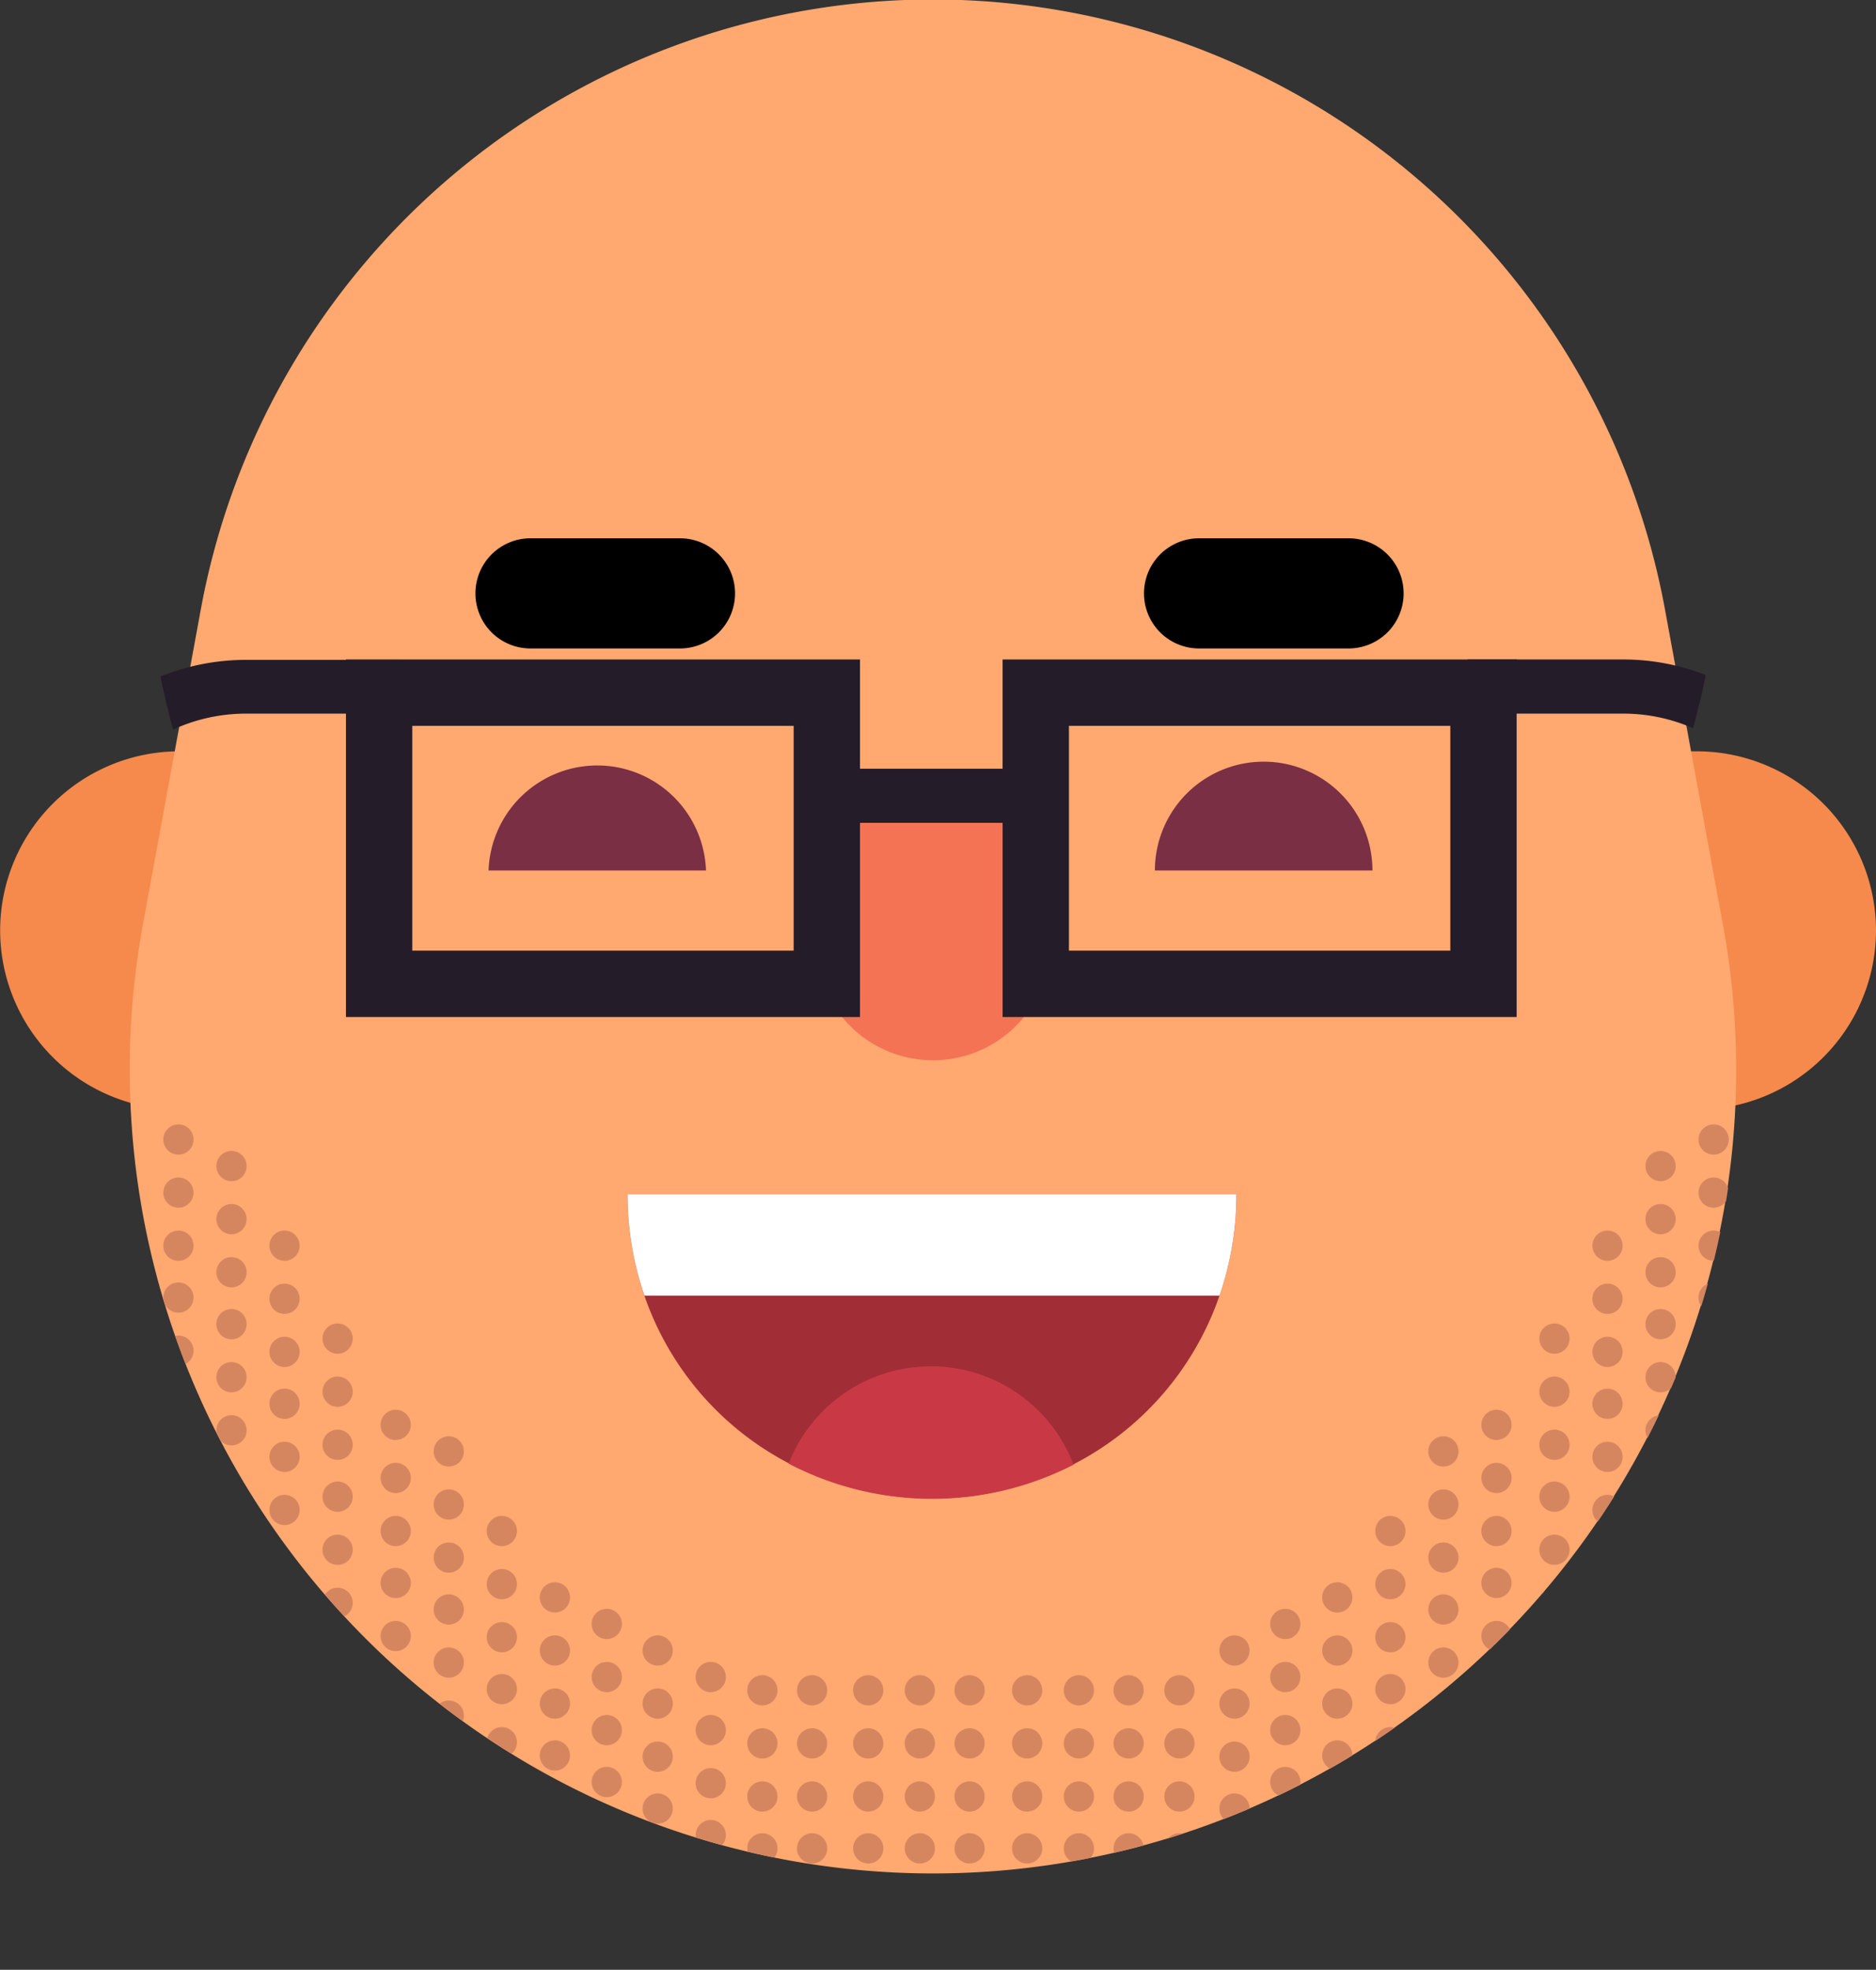 <svg id="Layer_1" data-name="Layer 1" xmlns="http://www.w3.org/2000/svg" xmlns:xlink="http://www.w3.org/1999/xlink" viewBox="0 0 141.42 148.42"><rect x="0" y="0" width="141.42" height="148.42" fill="#333333" stroke="none"/><defs><style>.cls-1{fill:none;}.cls-2{fill:#f58a4c;}.cls-3{fill:#ffa870;}.cls-4{fill:#a12d37;}.cls-5{fill:#fff;}.cls-6{fill:#c93945;}.cls-7{fill:#7a2f45;}.cls-8{fill:#f57355;}.cls-9{fill:#241c29;}.cls-10{clip-path:url(#clip-path);}.cls-11{fill:#d6865f;}</style><clipPath id="clip-path" transform="translate(-338.42 -305.64)"><path class="cls-1" d="M348.26,389a60.6,60.6,0,0,0,60.53,57.8h0a60.57,60.57,0,0,0,60.5-57.8h-121Z"/></clipPath></defs><title>richrd</title><path class="cls-2" d="M351.95,362.25h37.32v27H351.95a13.52,13.52,0,0,1-13.52-13.52v0A13.51,13.51,0,0,1,351.95,362.25Z" transform="translate(-338.42 -305.64)"/><path class="cls-2" d="M466.32,362.25H428.73v27h37.59a13.52,13.52,0,0,0,13.52-13.52v0A13.51,13.51,0,0,0,466.32,362.25Z" transform="translate(-338.42 -305.64)"/><path class="cls-3" d="M408.77,446.8h0a60.57,60.57,0,0,1-59.57-71.53l4.35-23.67a56.12,56.12,0,0,1,55.19-46h0a56.12,56.12,0,0,1,55.2,46l4.36,23.7A60.54,60.54,0,0,1,408.77,446.8Z" transform="translate(-338.42 -305.64)"/><path d="M389.68,354.5H378.41a4.15,4.15,0,0,1-4.15-4.15h0a4.15,4.15,0,0,1,4.15-4.15h11.27a4.15,4.15,0,0,1,4.15,4.15h0A4.15,4.15,0,0,1,389.68,354.5Z" transform="translate(-338.42 -305.64)"/><path d="M440.08,354.5H428.81a4.15,4.15,0,0,1-4.15-4.15h0a4.15,4.15,0,0,1,4.15-4.15h11.27a4.15,4.15,0,0,1,4.15,4.15h0A4.15,4.15,0,0,1,440.08,354.5Z" transform="translate(-338.42 -305.64)"/><path class="cls-4" d="M431.62,395.62a23.21,23.21,0,0,1-1.27,7.64,22.54,22.54,0,0,1-11,12.71,23.37,23.37,0,0,1-21.48-.08A22.52,22.52,0,0,1,387,403.27a23.21,23.21,0,0,1-1.27-7.64h45.87Z" transform="translate(-338.42 -305.64)"/><path class="cls-5" d="M431.62,395.62a23.21,23.21,0,0,1-1.27,7.64H387a23.21,23.21,0,0,1-1.27-7.64h45.87Z" transform="translate(-338.42 -305.64)"/><path class="cls-6" d="M419.35,416a23.37,23.37,0,0,1-21.48-.08A11.51,11.51,0,0,1,419.35,416Z" transform="translate(-338.42 -305.64)"/><path class="cls-7" d="M391.64,371.23H375.25A8.2,8.2,0,0,1,391.64,371.23Z" transform="translate(-338.42 -305.64)"/><path class="cls-7" d="M441.88,371.23H425.48A8.2,8.2,0,1,1,441.88,371.23Z" transform="translate(-338.42 -305.64)"/><path class="cls-8" d="M408.75,385.53h0a8.83,8.83,0,0,1-8.83-8.83v-9.24h17.67v9.24A8.83,8.83,0,0,1,408.75,385.53Z" transform="translate(-338.42 -305.64)"/><path class="cls-9" d="M368.41,355.33a14.62,14.62,0,0,0,0,4.08H357a13.15,13.15,0,0,0-5.53,1.2l-0.11-.4c-0.12-.43-0.22-0.87-0.33-1.3s-0.2-.88-0.3-1.3-0.15-.68-0.21-1a17.3,17.3,0,0,1,6.47-1.25h11.45Z" transform="translate(-338.42 -305.64)"/><path class="cls-9" d="M467,356.5c-0.06.34-.14,0.67-0.21,1s-0.17.81-.28,1.21-0.24,1-.38,1.5l-0.08.3a13.08,13.08,0,0,0-5.29-1.1H449.07a14.62,14.62,0,0,0,0-4.08h11.71A17.14,17.14,0,0,1,467,356.5Z" transform="translate(-338.42 -305.64)"/><path class="cls-9" d="M418.1,363.56a14.63,14.63,0,0,0,0,4.08h-19a14.63,14.63,0,0,0,0-4.08h19Z" transform="translate(-338.42 -305.64)"/><path class="cls-9" d="M398.25,360.33v16.94H369.5V360.33h28.75m5-5H364.5v26.94h38.75V355.33h0Z" transform="translate(-338.42 -305.64)"/><path class="cls-9" d="M447.75,360.33v16.94H419V360.33h28.75m5-5H414v26.94h38.75V355.33h0Z" transform="translate(-338.42 -305.64)"/><g class="cls-10"><circle class="cls-11" cx="13.45" cy="85.86" r="1.14"/><circle class="cls-11" cx="13.45" cy="89.86" r="1.14"/><circle class="cls-11" cx="13.45" cy="93.86" r="1.14"/><circle class="cls-11" cx="13.45" cy="97.77" r="1.14"/><circle class="cls-11" cx="13.45" cy="101.77" r="1.14"/><circle class="cls-11" cx="13.45" cy="105.77" r="1.14"/><circle class="cls-11" cx="17.45" cy="87.86" r="1.14"/><circle class="cls-11" cx="17.45" cy="91.86" r="1.14"/><circle class="cls-11" cx="17.45" cy="95.86" r="1.14"/><circle class="cls-11" cx="17.45" cy="99.77" r="1.14"/><circle class="cls-11" cx="17.45" cy="103.77" r="1.14"/><circle class="cls-11" cx="17.45" cy="107.77" r="1.14"/><circle class="cls-11" cx="21.45" cy="93.86" r="1.14"/><circle class="cls-11" cx="21.45" cy="97.86" r="1.14"/><circle class="cls-11" cx="21.45" cy="101.86" r="1.14"/><circle class="cls-11" cx="21.45" cy="105.77" r="1.14"/><circle class="cls-11" cx="21.45" cy="109.77" r="1.14"/><circle class="cls-11" cx="21.45" cy="113.77" r="1.14"/><circle class="cls-11" cx="25.45" cy="100.86" r="1.14"/><circle class="cls-11" cx="25.45" cy="104.86" r="1.14"/><circle class="cls-11" cx="25.45" cy="108.86" r="1.14"/><circle class="cls-11" cx="25.45" cy="112.77" r="1.14"/><circle class="cls-11" cx="25.45" cy="116.77" r="1.14"/><circle class="cls-11" cx="25.45" cy="120.77" r="1.14"/><circle class="cls-11" cx="29.83" cy="107.36" r="1.14"/><circle class="cls-11" cx="29.83" cy="111.36" r="1.14"/><circle class="cls-11" cx="29.83" cy="115.36" r="1.14"/><circle class="cls-11" cx="29.83" cy="119.27" r="1.14"/><circle class="cls-11" cx="29.83" cy="123.27" r="1.14"/><circle class="cls-11" cx="29.83" cy="127.27" r="1.14"/><circle class="cls-11" cx="33.83" cy="109.36" r="1.14"/><circle class="cls-11" cx="33.83" cy="113.36" r="1.14"/><circle class="cls-11" cx="33.83" cy="117.36" r="1.14"/><circle class="cls-11" cx="33.83" cy="121.27" r="1.14"/><circle class="cls-11" cx="33.83" cy="125.27" r="1.14"/><circle class="cls-11" cx="33.83" cy="129.27" r="1.14"/><circle class="cls-11" cx="37.83" cy="115.36" r="1.14"/><circle class="cls-11" cx="37.83" cy="119.36" r="1.14"/><circle class="cls-11" cx="37.83" cy="123.36" r="1.14"/><circle class="cls-11" cx="37.83" cy="127.27" r="1.14"/><circle class="cls-11" cx="37.83" cy="131.27" r="1.14"/><circle class="cls-11" cx="37.83" cy="135.27" r="1.14"/><circle class="cls-11" cx="41.83" cy="120.36" r="1.14"/><circle class="cls-11" cx="41.83" cy="124.36" r="1.14"/><circle class="cls-11" cx="41.83" cy="128.36" r="1.14"/><circle class="cls-11" cx="41.83" cy="132.27" r="1.14"/><circle class="cls-11" cx="41.83" cy="136.27" r="1.14"/><circle class="cls-11" cx="41.83" cy="140.27" r="1.14"/><circle class="cls-11" cx="45.74" cy="122.36" r="1.14"/><circle class="cls-11" cx="45.74" cy="126.36" r="1.14"/><circle class="cls-11" cx="45.74" cy="130.36" r="1.14"/><circle class="cls-11" cx="45.74" cy="134.27" r="1.14"/><circle class="cls-11" cx="45.74" cy="138.27" r="1.14"/><circle class="cls-11" cx="45.74" cy="142.27" r="1.14"/><circle class="cls-11" cx="49.58" cy="124.36" r="1.14"/><circle class="cls-11" cx="49.58" cy="128.36" r="1.14"/><circle class="cls-11" cx="49.58" cy="132.36" r="1.14"/><circle class="cls-11" cx="49.58" cy="136.27" r="1.14"/><circle class="cls-11" cx="49.58" cy="140.27" r="1.14"/><circle class="cls-11" cx="49.58" cy="144.27" r="1.14"/><circle class="cls-11" cx="129.18" cy="85.86" r="1.14"/><circle class="cls-11" cx="129.18" cy="89.86" r="1.14"/><circle class="cls-11" cx="129.18" cy="93.86" r="1.14"/><circle class="cls-11" cx="129.18" cy="97.77" r="1.14"/><circle class="cls-11" cx="129.18" cy="101.77" r="1.14"/><circle class="cls-11" cx="129.18" cy="105.77" r="1.14"/><circle class="cls-11" cx="125.18" cy="87.86" r="1.14"/><circle class="cls-11" cx="125.18" cy="91.86" r="1.14"/><circle class="cls-11" cx="125.18" cy="95.86" r="1.14"/><circle class="cls-11" cx="125.18" cy="99.77" r="1.14"/><circle class="cls-11" cx="125.18" cy="103.77" r="1.14"/><circle class="cls-11" cx="125.18" cy="107.77" r="1.14"/><circle class="cls-11" cx="121.18" cy="93.86" r="1.14"/><circle class="cls-11" cx="121.18" cy="97.86" r="1.14"/><circle class="cls-11" cx="121.18" cy="101.86" r="1.14"/><circle class="cls-11" cx="121.18" cy="105.77" r="1.14"/><circle class="cls-11" cx="121.18" cy="109.77" r="1.14"/><circle class="cls-11" cx="121.18" cy="113.77" r="1.14"/><circle class="cls-11" cx="117.18" cy="100.86" r="1.14"/><circle class="cls-11" cx="117.18" cy="104.86" r="1.14"/><circle class="cls-11" cx="117.18" cy="108.86" r="1.14"/><circle class="cls-11" cx="117.18" cy="112.77" r="1.14"/><circle class="cls-11" cx="117.18" cy="116.77" r="1.14"/><circle class="cls-11" cx="117.18" cy="120.77" r="1.14"/><circle class="cls-11" cx="112.81" cy="107.36" r="1.14"/><circle class="cls-11" cx="112.81" cy="111.36" r="1.14"/><circle class="cls-11" cx="112.81" cy="115.36" r="1.14"/><circle class="cls-11" cx="112.81" cy="119.27" r="1.14"/><circle class="cls-11" cx="112.81" cy="123.27" r="1.14"/><circle class="cls-11" cx="112.81" cy="127.27" r="1.14"/><circle class="cls-11" cx="108.81" cy="109.36" r="1.14"/><circle class="cls-11" cx="108.81" cy="113.36" r="1.14"/><circle class="cls-11" cx="108.81" cy="117.36" r="1.14"/><circle class="cls-11" cx="108.81" cy="121.27" r="1.14"/><circle class="cls-11" cx="108.81" cy="125.27" r="1.14"/><circle class="cls-11" cx="108.81" cy="129.27" r="1.14"/><circle class="cls-11" cx="104.81" cy="115.36" r="1.14"/><circle class="cls-11" cx="104.81" cy="119.36" r="1.14"/><circle class="cls-11" cx="104.81" cy="123.36" r="1.14"/><circle class="cls-11" cx="104.81" cy="127.27" r="1.14"/><circle class="cls-11" cx="104.81" cy="131.27" r="1.14"/><circle class="cls-11" cx="104.81" cy="135.27" r="1.14"/><circle class="cls-11" cx="100.81" cy="120.36" r="1.14"/><circle class="cls-11" cx="100.81" cy="124.36" r="1.14"/><circle class="cls-11" cx="100.81" cy="128.36" r="1.14"/><circle class="cls-11" cx="100.81" cy="132.27" r="1.14"/><circle class="cls-11" cx="100.81" cy="136.27" r="1.14"/><circle class="cls-11" cx="100.81" cy="140.27" r="1.14"/><circle class="cls-11" cx="96.89" cy="122.36" r="1.14"/><circle class="cls-11" cx="96.89" cy="126.36" r="1.14"/><circle class="cls-11" cx="96.89" cy="130.36" r="1.14"/><circle class="cls-11" cx="96.89" cy="134.27" r="1.14"/><circle class="cls-11" cx="96.89" cy="138.27" r="1.14"/><circle class="cls-11" cx="96.89" cy="142.27" r="1.14"/><circle class="cls-11" cx="93.06" cy="124.36" r="1.14"/><circle class="cls-11" cx="93.06" cy="128.36" r="1.14"/><circle class="cls-11" cx="93.06" cy="132.36" r="1.14"/><circle class="cls-11" cx="93.06" cy="136.27" r="1.14"/><circle class="cls-11" cx="93.06" cy="140.27" r="1.14"/><circle class="cls-11" cx="93.06" cy="144.27" r="1.14"/><circle class="cls-11" cx="53.58" cy="126.36" r="1.14"/><circle class="cls-11" cx="53.58" cy="130.36" r="1.14"/><circle class="cls-11" cx="53.58" cy="134.36" r="1.14"/><circle class="cls-11" cx="53.58" cy="138.27" r="1.14"/><circle class="cls-11" cx="53.58" cy="142.27" r="1.14"/><circle class="cls-11" cx="53.58" cy="146.27" r="1.14"/><circle class="cls-11" cx="57.47" cy="127.36" r="1.14"/><circle class="cls-11" cx="57.47" cy="131.36" r="1.14"/><circle class="cls-11" cx="57.47" cy="135.36" r="1.14"/><circle class="cls-11" cx="57.47" cy="139.27" r="1.14"/><circle class="cls-11" cx="57.47" cy="143.27" r="1.14"/><circle class="cls-11" cx="57.47" cy="147.27" r="1.14"/><circle class="cls-11" cx="61.22" cy="127.36" r="1.14"/><circle class="cls-11" cx="61.22" cy="131.36" r="1.14"/><circle class="cls-11" cx="61.22" cy="135.36" r="1.14"/><circle class="cls-11" cx="61.22" cy="139.27" r="1.14"/><circle class="cls-11" cx="61.22" cy="143.27" r="1.14"/><circle class="cls-11" cx="61.22" cy="147.27" r="1.14"/><circle class="cls-11" cx="65.45" cy="127.36" r="1.14"/><circle class="cls-11" cx="65.45" cy="131.36" r="1.14"/><circle class="cls-11" cx="65.45" cy="135.36" r="1.14"/><circle class="cls-11" cx="65.45" cy="139.27" r="1.14"/><circle class="cls-11" cx="65.45" cy="143.27" r="1.14"/><circle class="cls-11" cx="65.45" cy="147.27" r="1.14"/><circle class="cls-11" cx="69.34" cy="127.36" r="1.14"/><circle class="cls-11" cx="69.34" cy="131.36" r="1.14"/><circle class="cls-11" cx="69.34" cy="135.36" r="1.14"/><circle class="cls-11" cx="69.34" cy="139.27" r="1.14"/><circle class="cls-11" cx="69.34" cy="143.27" r="1.14"/><circle class="cls-11" cx="69.34" cy="147.27" r="1.14"/><circle class="cls-11" cx="73.09" cy="127.36" r="1.14"/><circle class="cls-11" cx="73.09" cy="131.36" r="1.14"/><circle class="cls-11" cx="73.09" cy="135.36" r="1.14"/><circle class="cls-11" cx="73.09" cy="139.27" r="1.14"/><circle class="cls-11" cx="73.09" cy="143.27" r="1.14"/><circle class="cls-11" cx="73.09" cy="147.27" r="1.14"/><circle class="cls-11" cx="77.43" cy="127.36" r="1.14"/><circle class="cls-11" cx="77.43" cy="131.36" r="1.14"/><circle class="cls-11" cx="77.43" cy="135.36" r="1.14"/><circle class="cls-11" cx="77.43" cy="139.27" r="1.14"/><circle class="cls-11" cx="77.43" cy="143.27" r="1.14"/><circle class="cls-11" cx="77.43" cy="147.27" r="1.14"/><circle class="cls-11" cx="81.33" cy="127.36" r="1.14"/><circle class="cls-11" cx="81.33" cy="131.36" r="1.14"/><circle class="cls-11" cx="81.33" cy="135.36" r="1.14"/><circle class="cls-11" cx="81.33" cy="139.27" r="1.14"/><circle class="cls-11" cx="81.33" cy="143.27" r="1.14"/><circle class="cls-11" cx="81.33" cy="147.27" r="1.14"/><circle class="cls-11" cx="85.08" cy="127.36" r="1.14"/><circle class="cls-11" cx="85.08" cy="131.36" r="1.14"/><circle class="cls-11" cx="85.08" cy="135.36" r="1.14"/><circle class="cls-11" cx="85.08" cy="139.27" r="1.14"/><circle class="cls-11" cx="85.08" cy="143.27" r="1.14"/><circle class="cls-11" cx="85.08" cy="147.27" r="1.14"/><circle class="cls-11" cx="88.91" cy="127.36" r="1.14"/><circle class="cls-11" cx="88.91" cy="131.36" r="1.14"/><circle class="cls-11" cx="88.91" cy="135.36" r="1.14"/><circle class="cls-11" cx="88.91" cy="139.27" r="1.14"/><circle class="cls-11" cx="88.91" cy="143.27" r="1.14"/><circle class="cls-11" cx="88.91" cy="147.27" r="1.14"/></g></svg>